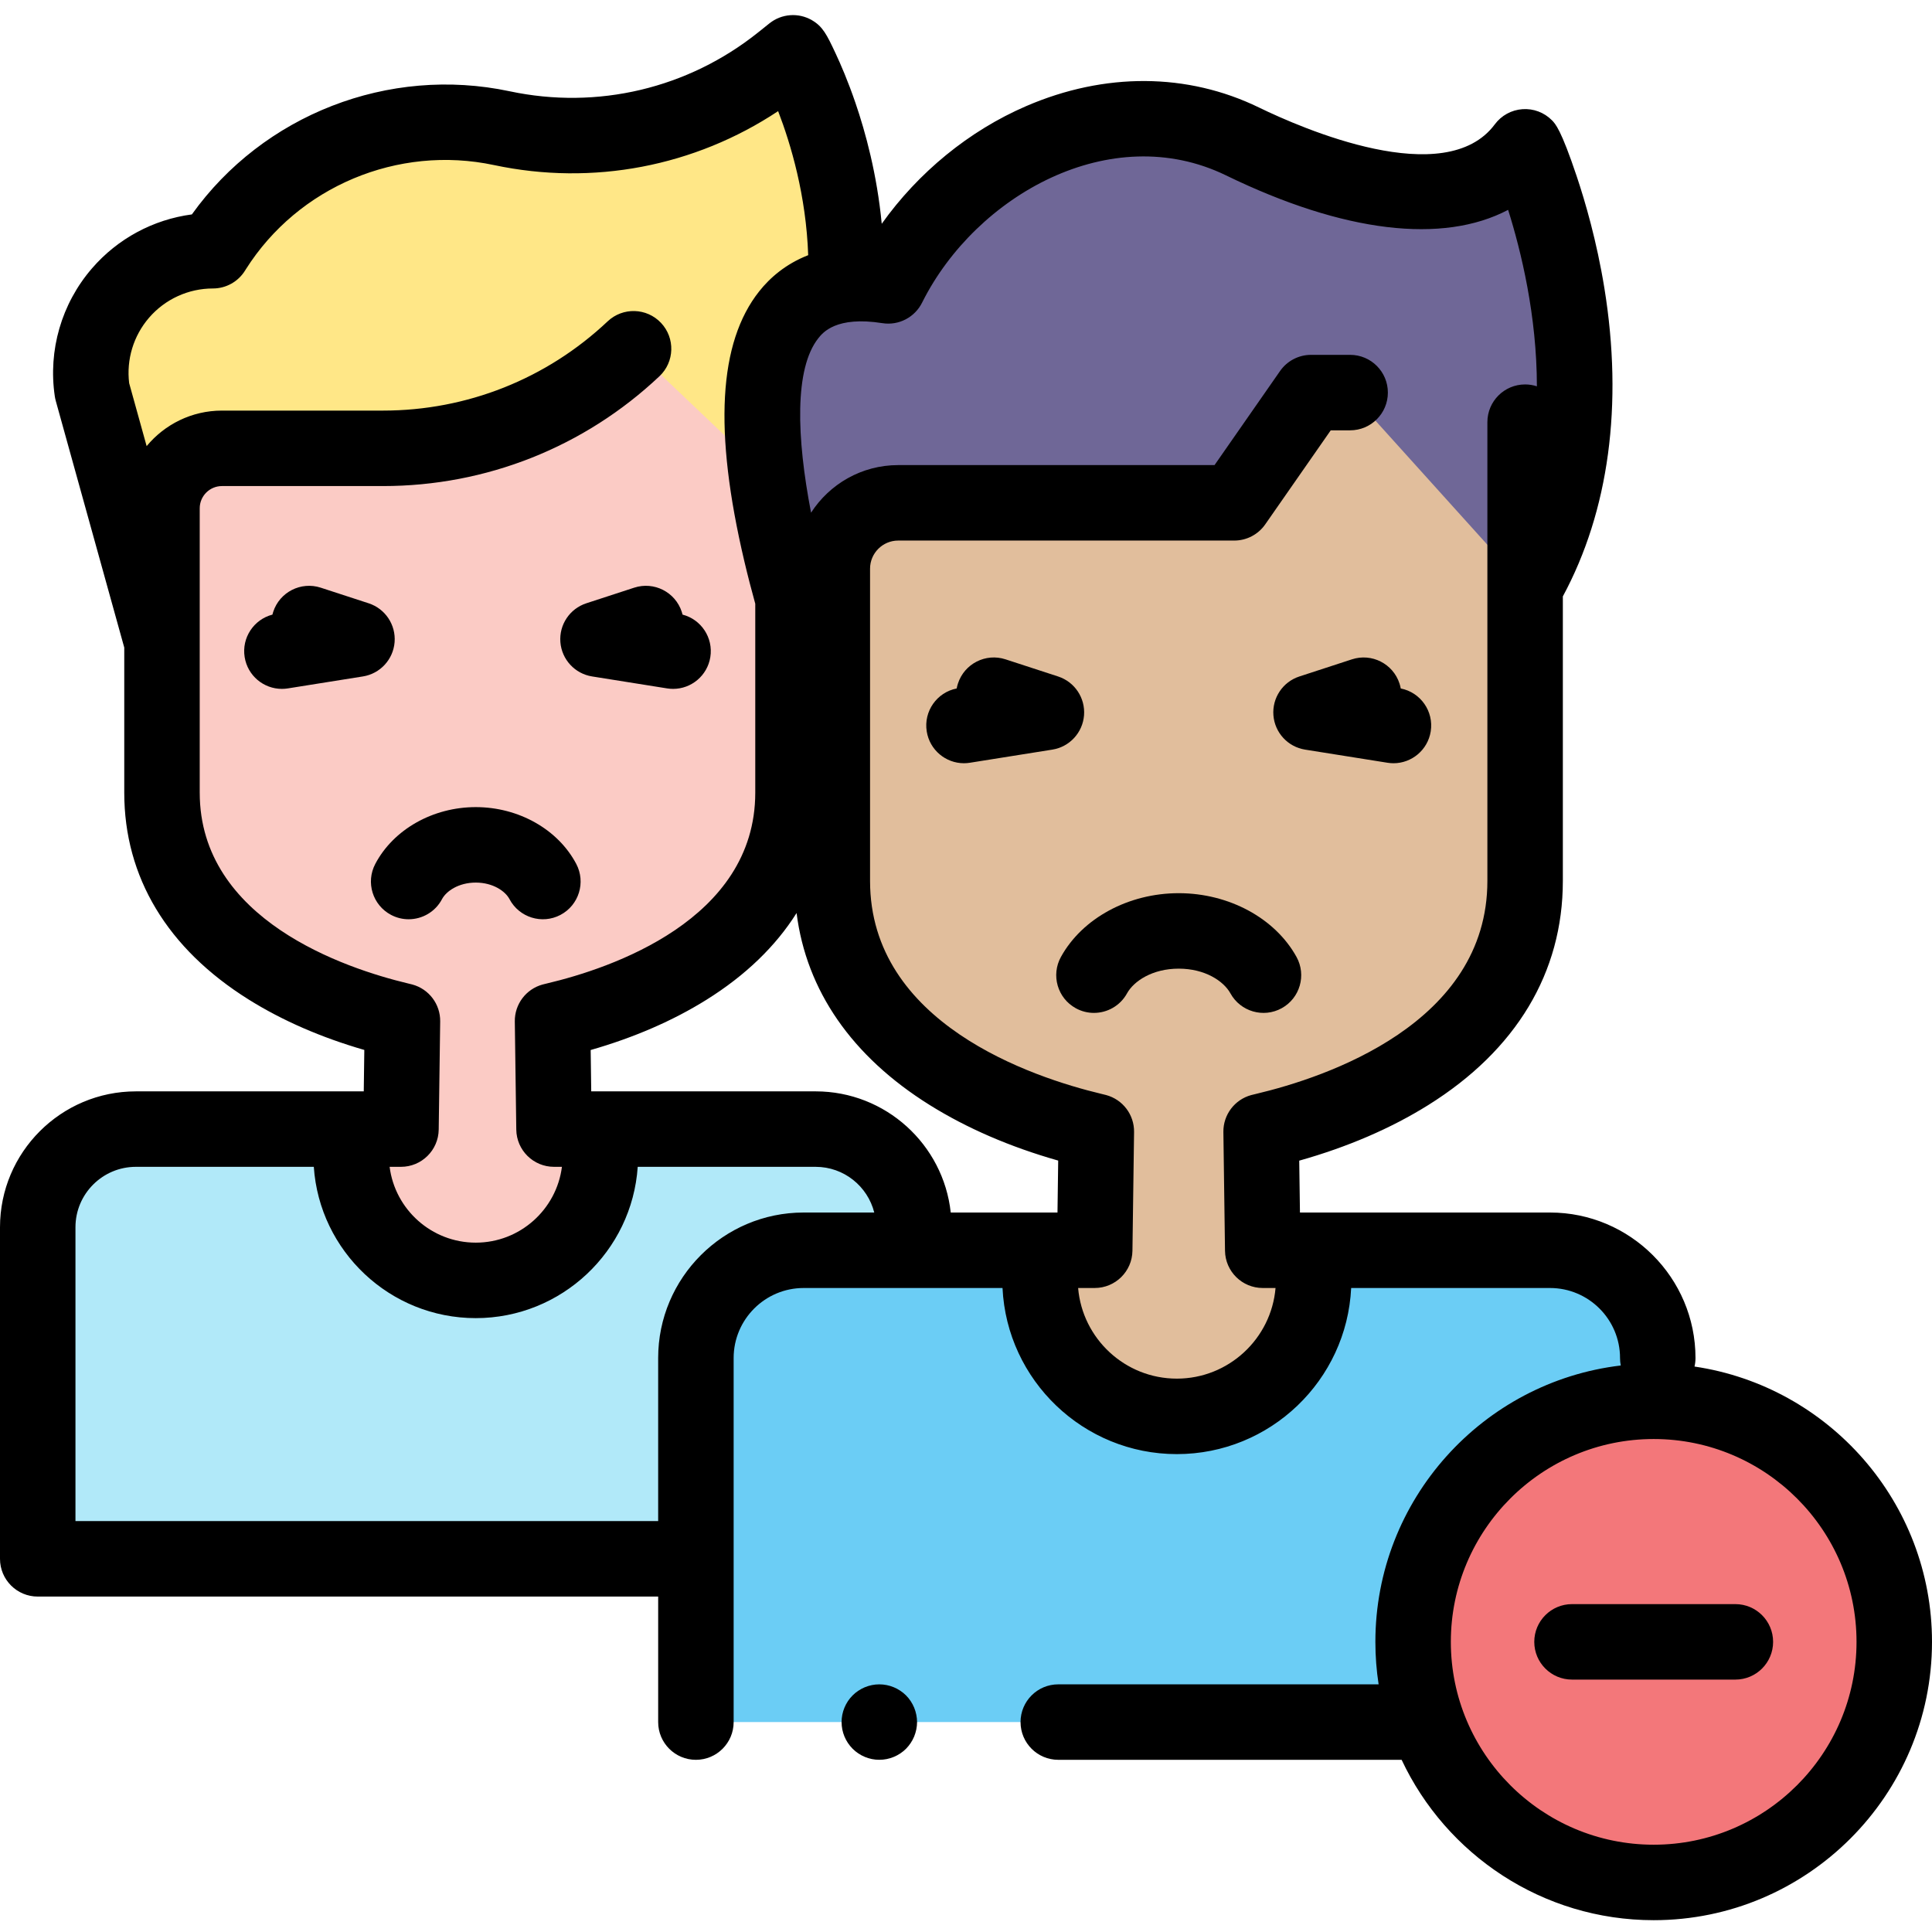 <svg height="512pt" viewBox="0 -4 512 512" width="512pt" xmlns="http://www.w3.org/2000/svg"><path d="m10 409.105v-87.875c0-14.363 11.645-26.008 26.008-26.008h180.148c14.367 0 26.008 11.645 26.008 26.008v87.875zm0 0" fill="#b1e9f9"/><path d="m42.93 93.918v112.156c0 47.449 60.004 59.48 63.723 60.484l-.391 28.664h-13.199v7.078c0 18.234 14.785 33.02 33.02 33.02 18.238 0 33.02-14.785 33.02-33.02v-7.078h-12.285l-.391-28.668c3.715-1.004 63.723-12.805 63.723-60.48v-114.773" fill="#fbcbc5"/><path d="m210.152 128.617v46.105s14.082-55.387 14.09-102.496c.004-32.473-14.047-62.254-14.09-62.227l-2.984 2.383c-20.844 16.68-48.066 23.133-74.176 17.582-29.629-6.297-60.094 6.453-76.285 32.051-.18.285-.273.434-.273.434-19.766 0-34.918 17.562-32.02 37.117l18.516 66.68v-35.539c0-8.777 7.113-15.895 15.891-15.895h42.68c24.691 0 48.445-9.438 66.402-26.383" fill="#ffe787"/><path d="m74.695 178.559c-4.828 0-9.078-3.504-9.859-8.426-.82-5.133 2.426-9.977 7.359-11.254.059-.246.129-.488.207-.73 1.711-5.254 7.359-8.121 12.609-6.406l12.691 4.137c4.395 1.434 7.23 5.688 6.871 10.293-.363 4.605-3.836 8.363-8.395 9.09l-19.895 3.172c-.535.086-1.066.125-1.59.125zm0 0"/><path d="m178.383 178.559c-.523 0-1.055-.039-1.586-.125l-19.895-3.172c-4.562-.727-8.031-4.484-8.395-9.09-.363-4.605 2.477-8.859 6.867-10.293l12.695-4.141c5.25-1.711 10.895 1.156 12.605 6.406.082.246.148.488.211.734 4.93 1.273 8.176 6.117 7.359 11.254-.785 4.918-5.035 8.426-9.863 8.426zm0 0"/><path d="m280.453 452.367h158.871v-96.48c0-15.77-12.785-28.555-28.555-28.555h-197.793c-15.77 0-28.555 12.785-28.555 28.555v96.48" fill="#6bcdf5"/><path d="m233.031 462.363c-.652 0-1.312-.059-1.961-.191-.629-.129-1.262-.32-1.871-.57-.598-.25-1.18-.559-1.719-.918-.551-.371-1.059-.781-1.52-1.242-.461-.469-.883-.977-1.25-1.527-.359-.539-.672-1.121-.922-1.723-.25-.609-.438-1.227-.57-1.867-.129-.652-.188-1.312-.188-1.961 0-.648.059-1.309.188-1.949.133-.641.32-1.27.57-1.871.25-.602.562-1.191.922-1.73.367-.551.789-1.059 1.25-1.52.461-.461.969-.879 1.52-1.238.539-.363 1.121-.672 1.719-.922.609-.25 1.242-.441 1.871-.57 1.289-.258 2.621-.258 3.91 0 .641.129 1.27.32 1.871.57.609.25 1.188.559 1.727.922.551.359 1.062.777 1.523 1.238.461.461.879.969 1.238 1.52.359.539.672 1.129.922 1.73.25.602.438 1.23.566 1.871.133.641.203 1.301.203 1.949 0 .648-.07 1.309-.203 1.961-.129.629-.316 1.258-.566 1.867-.25.602-.562 1.184-.922 1.723-.359.551-.781 1.059-1.238 1.527-.461.461-.973.871-1.523 1.242-.539.359-1.117.668-1.727.918-.602.25-1.23.441-1.871.57s-1.301.191-1.949.191zm0 0"/><path d="m220.574 106.316v123.137c0 52.098 65.883 65.305 69.965 66.406l-.43 31.473h-14.488v7.77c0 20.02 16.23 36.25 36.25 36.25 20.023 0 36.254-16.23 36.254-36.25v-7.77h-13.488l-.43-31.473c4.078-1.102 69.965-14.059 69.965-66.406v-126.012" fill="#e1be9c"/><path d="m404.172 151.457c29.617-51.418.051-116.578 0-116.551-14.145 19.051-45.812 12.727-74.898-1.426-34.586-16.824-76.445 3.664-93.738 38.016-.09.176-.133.27-.133.27-65.137-10.324-14.828 113.961-14.828 113.961v-39.02c0-9.641 7.812-17.453 17.449-17.453h89.066l20.348-29.215h10.363" fill="#6f6797"/><path d="m255.457 198.266c-4.832 0-9.078-3.508-9.863-8.43-.852-5.332 2.684-10.352 7.938-11.383.082-.441.191-.879.336-1.316 1.711-5.25 7.355-8.121 12.605-6.406l13.938 4.543c4.395 1.434 7.23 5.688 6.871 10.293-.363 4.605-3.836 8.363-8.395 9.09l-21.844 3.48c-.531.086-1.062.129-1.586.129zm0 0"/><path d="m369.289 198.266c-.52 0-1.051-.043-1.586-.129l-21.84-3.48c-4.562-.727-8.031-4.484-8.395-9.09-.363-4.605 2.477-8.859 6.871-10.293l13.934-4.543c5.25-1.711 10.895 1.156 12.609 6.406.141.438.254.875.332 1.316 5.258 1.031 8.789 6.051 7.941 11.383-.785 4.922-5.035 8.43-9.867 8.43zm0 0"/><path d="m502 431.109c0 35.215-28.543 63.758-63.758 63.758-35.211 0-63.754-28.543-63.754-63.758 0-35.211 28.543-63.754 63.754-63.754 35.215 0 63.758 28.543 63.758 63.754zm0 0" fill="#f3777a"/><path d="m449.066 358.148c.168-.727.258-1.484.258-2.262 0-21.258-17.297-38.555-38.555-38.555h-66.266l-.191-13.746c12.816-3.609 24.281-8.547 34.16-14.711 23.355-14.582 35.699-35.129 35.699-59.422v-75.398c12.211-22.633 16.02-50.809 11.008-81.691-2.012-12.414-5.09-22.945-7.316-29.594-4.172-12.461-5.684-13.988-6.586-14.898-2.051-2.074-4.902-3.148-7.812-2.938-2.91.207-5.582 1.672-7.32 4.012-13.133 17.688-51.156 1.062-62.496-4.453-18.961-9.227-40.871-9.359-61.691-.375-15.152 6.535-28.602 17.582-38.289 31.188-1.246-13.082-4.309-24.297-6.977-32.074-1.965-5.738-3.934-10.273-5.242-13.062-2.355-5.039-3.426-7.148-6.254-8.801-3.57-2.09-8.059-1.762-11.289.824l-2.984 2.387c-18.574 14.863-42.578 20.559-65.852 15.609-32.086-6.816-65.336 6.234-84.223 32.633-10.227 1.355-19.668 6.41-26.492 14.324-8.059 9.336-11.641 21.688-9.832 33.887.062.406.145.812.258 1.211l18.148 65.367v38.465c0 22.383 11.414 41.344 33.004 54.832 8.902 5.559 19.172 10.031 30.613 13.34l-.148 10.977h-60.391c-19.855 0-36.008 16.156-36.008 36.008v87.875c0 5.523 4.477 10 10 10h164.422v33.262c0 5.523 4.477 10 10 10s10-4.477 10-10v-96.48c0-10.23 8.324-18.555 18.555-18.555h52.699c1.168 24.473 21.441 44.02 46.195 44.02 24.758 0 45.031-19.547 46.199-44.02h52.699c10.23 0 18.555 8.324 18.555 18.555 0 .68.066 1.34.195 1.98-36.57 4.332-65.031 35.527-65.031 73.242 0 3.828.293 7.586.859 11.258h-84.895c-5.523 0-10 4.477-10 10 0 5.523 4.477 10 10 10h90.992c11.785 25.086 37.297 42.5 66.801 42.5 40.668 0 73.754-33.086 73.754-73.758 0-36.992-27.375-67.711-62.934-72.961zm-396.137-152.074v-75.367c0-3.25 2.641-5.895 5.891-5.895h42.68c27.355 0 53.371-10.336 73.266-29.109 4.016-3.789 4.199-10.121.41-14.137-3.789-4.016-10.117-4.199-14.137-.41-16.164 15.254-37.309 23.656-59.535 23.656h-42.684c-8.02 0-15.203 3.668-19.957 9.414l-4.633-16.684c-.766-6.258 1.137-12.547 5.266-17.336 4.254-4.93 10.426-7.758 16.938-7.758 3.473 0 6.703-1.809 8.52-4.766l.203-.324c13.871-21.93 40.293-33.023 65.758-27.613 26.23 5.578 53.199.367 75.297-14.293 3.367 8.738 7.422 22.348 7.969 38.172-6.016 2.348-10.164 6.035-12.957 9.547-10.812 13.602-12.113 37-3.973 71.535.914 3.883 1.898 7.672 2.902 11.293v50.074c0 33.816-38.543 46.602-55.113 50.527-.566.133-.98.234-1.219.301-4.41 1.191-7.453 5.223-7.391 9.789l.391 28.668c.074 5.469 4.527 9.863 10 9.863h2.098c-1.441 11.316-11.133 20.094-22.832 20.094-11.703 0-21.395-8.777-22.836-20.094h3.012c5.469 0 9.922-4.395 10-9.863l.391-28.668c.062-4.566-2.98-8.598-7.395-9.789-.227-.062-.617-.156-1.156-.285-16.59-3.969-55.172-16.84-55.172-50.543zm227.316 111.258h-28.289c-1.949-18.027-17.262-32.109-35.797-32.109h-59.477l-.148-10.957c11.484-3.293 21.781-7.758 30.68-13.312 10.355-6.465 18.359-14.203 23.887-22.992 2.582 20.527 14.637 37.988 35.25 50.863 9.879 6.168 21.316 11.117 34.082 14.742zm-105.824 38.555v43.219h-154.422v-77.875c0-8.824 7.18-16.008 16.008-16.008h47.156c1.508 22.363 20.18 40.094 42.918 40.094s41.414-17.73 42.922-40.094h47.152c7.484 0 13.785 5.16 15.531 12.109h-18.711c-21.258 0-38.555 17.297-38.555 38.555zm137.449 5.465c-13.723 0-25.02-10.586-26.156-24.02h4.395c5.469 0 9.926-4.395 10-9.863l.43-31.473c.062-4.57-2.98-8.602-7.391-9.793-.246-.066-.668-.168-1.246-.309-18.441-4.41-61.328-18.742-61.328-56.441v-82.746c0-4.109 3.344-7.453 7.453-7.453h89.062c3.273 0 6.336-1.602 8.207-4.285l17.363-24.93h5.141c5.523 0 10-4.477 10-10 0-5.523-4.477-10-10-10h-10.363c-3.273 0-6.336 1.598-8.207 4.285l-17.363 24.93h-83.84c-9.676 0-18.195 5.031-23.086 12.613-3.859-19.969-4.449-38.215 1.938-46.25 1.164-1.461 4.707-5.918 16.961-3.977 4.332.688 8.613-1.547 10.547-5.484l.082-.164c14.188-28.184 49.891-48.375 80.43-33.52 31.281 15.219 57.48 18.242 74.77 9.141 3.449 10.953 7.613 28.055 7.625 46.762-.98-.32-2.031-.496-3.121-.496-5.523 0-10 4.477-10 10v43.426.281 77.867c0 37.824-42.84 52.062-61.262 56.43-.609.145-1.055.25-1.309.32-4.41 1.191-7.453 5.223-7.391 9.793l.43 31.473c.074 5.469 4.527 9.863 10 9.863h3.391c-1.137 13.434-12.434 24.02-26.16 24.02zm126.375 123.516c-29.641 0-53.758-24.113-53.758-53.758 0-29.641 24.117-53.754 53.758-53.754s53.754 24.113 53.754 53.754c0 29.645-24.113 53.758-53.754 53.758zm0 0"/><path d="m459.891 441.109h-43.293c-5.523 0-10-4.477-10-10 0-5.52 4.477-10 10-10h43.293c5.523 0 10 4.48 10 10 0 5.523-4.477 10-10 10zm0 0"/><path d="m289.902 264.43c-1.633 0-3.289-.398-4.82-1.246-4.836-2.664-6.594-8.75-3.926-13.586 5.66-10.262 17.914-16.895 31.215-16.895 13.305 0 25.559 6.633 31.219 16.898 2.668 4.836.91 10.918-3.926 13.586-4.836 2.668-10.918.906-13.586-3.93-1.801-3.262-6.734-6.555-13.707-6.555-6.969 0-11.902 3.293-13.703 6.555-1.82 3.305-5.238 5.172-8.766 5.172zm0 0"/><path d="m108.289 239.613c-1.57 0-3.164-.371-4.652-1.156-4.883-2.574-6.758-8.621-4.184-13.508 4.816-9.145 15.27-15.055 26.629-15.055s21.812 5.91 26.633 15.055c2.574 4.887.699 10.934-4.188 13.512-4.883 2.574-10.934.699-13.508-4.188-1.109-2.109-4.383-4.379-8.938-4.379-4.555 0-7.824 2.27-8.938 4.379-1.789 3.398-5.262 5.34-8.855 5.34zm0 0"/></svg>